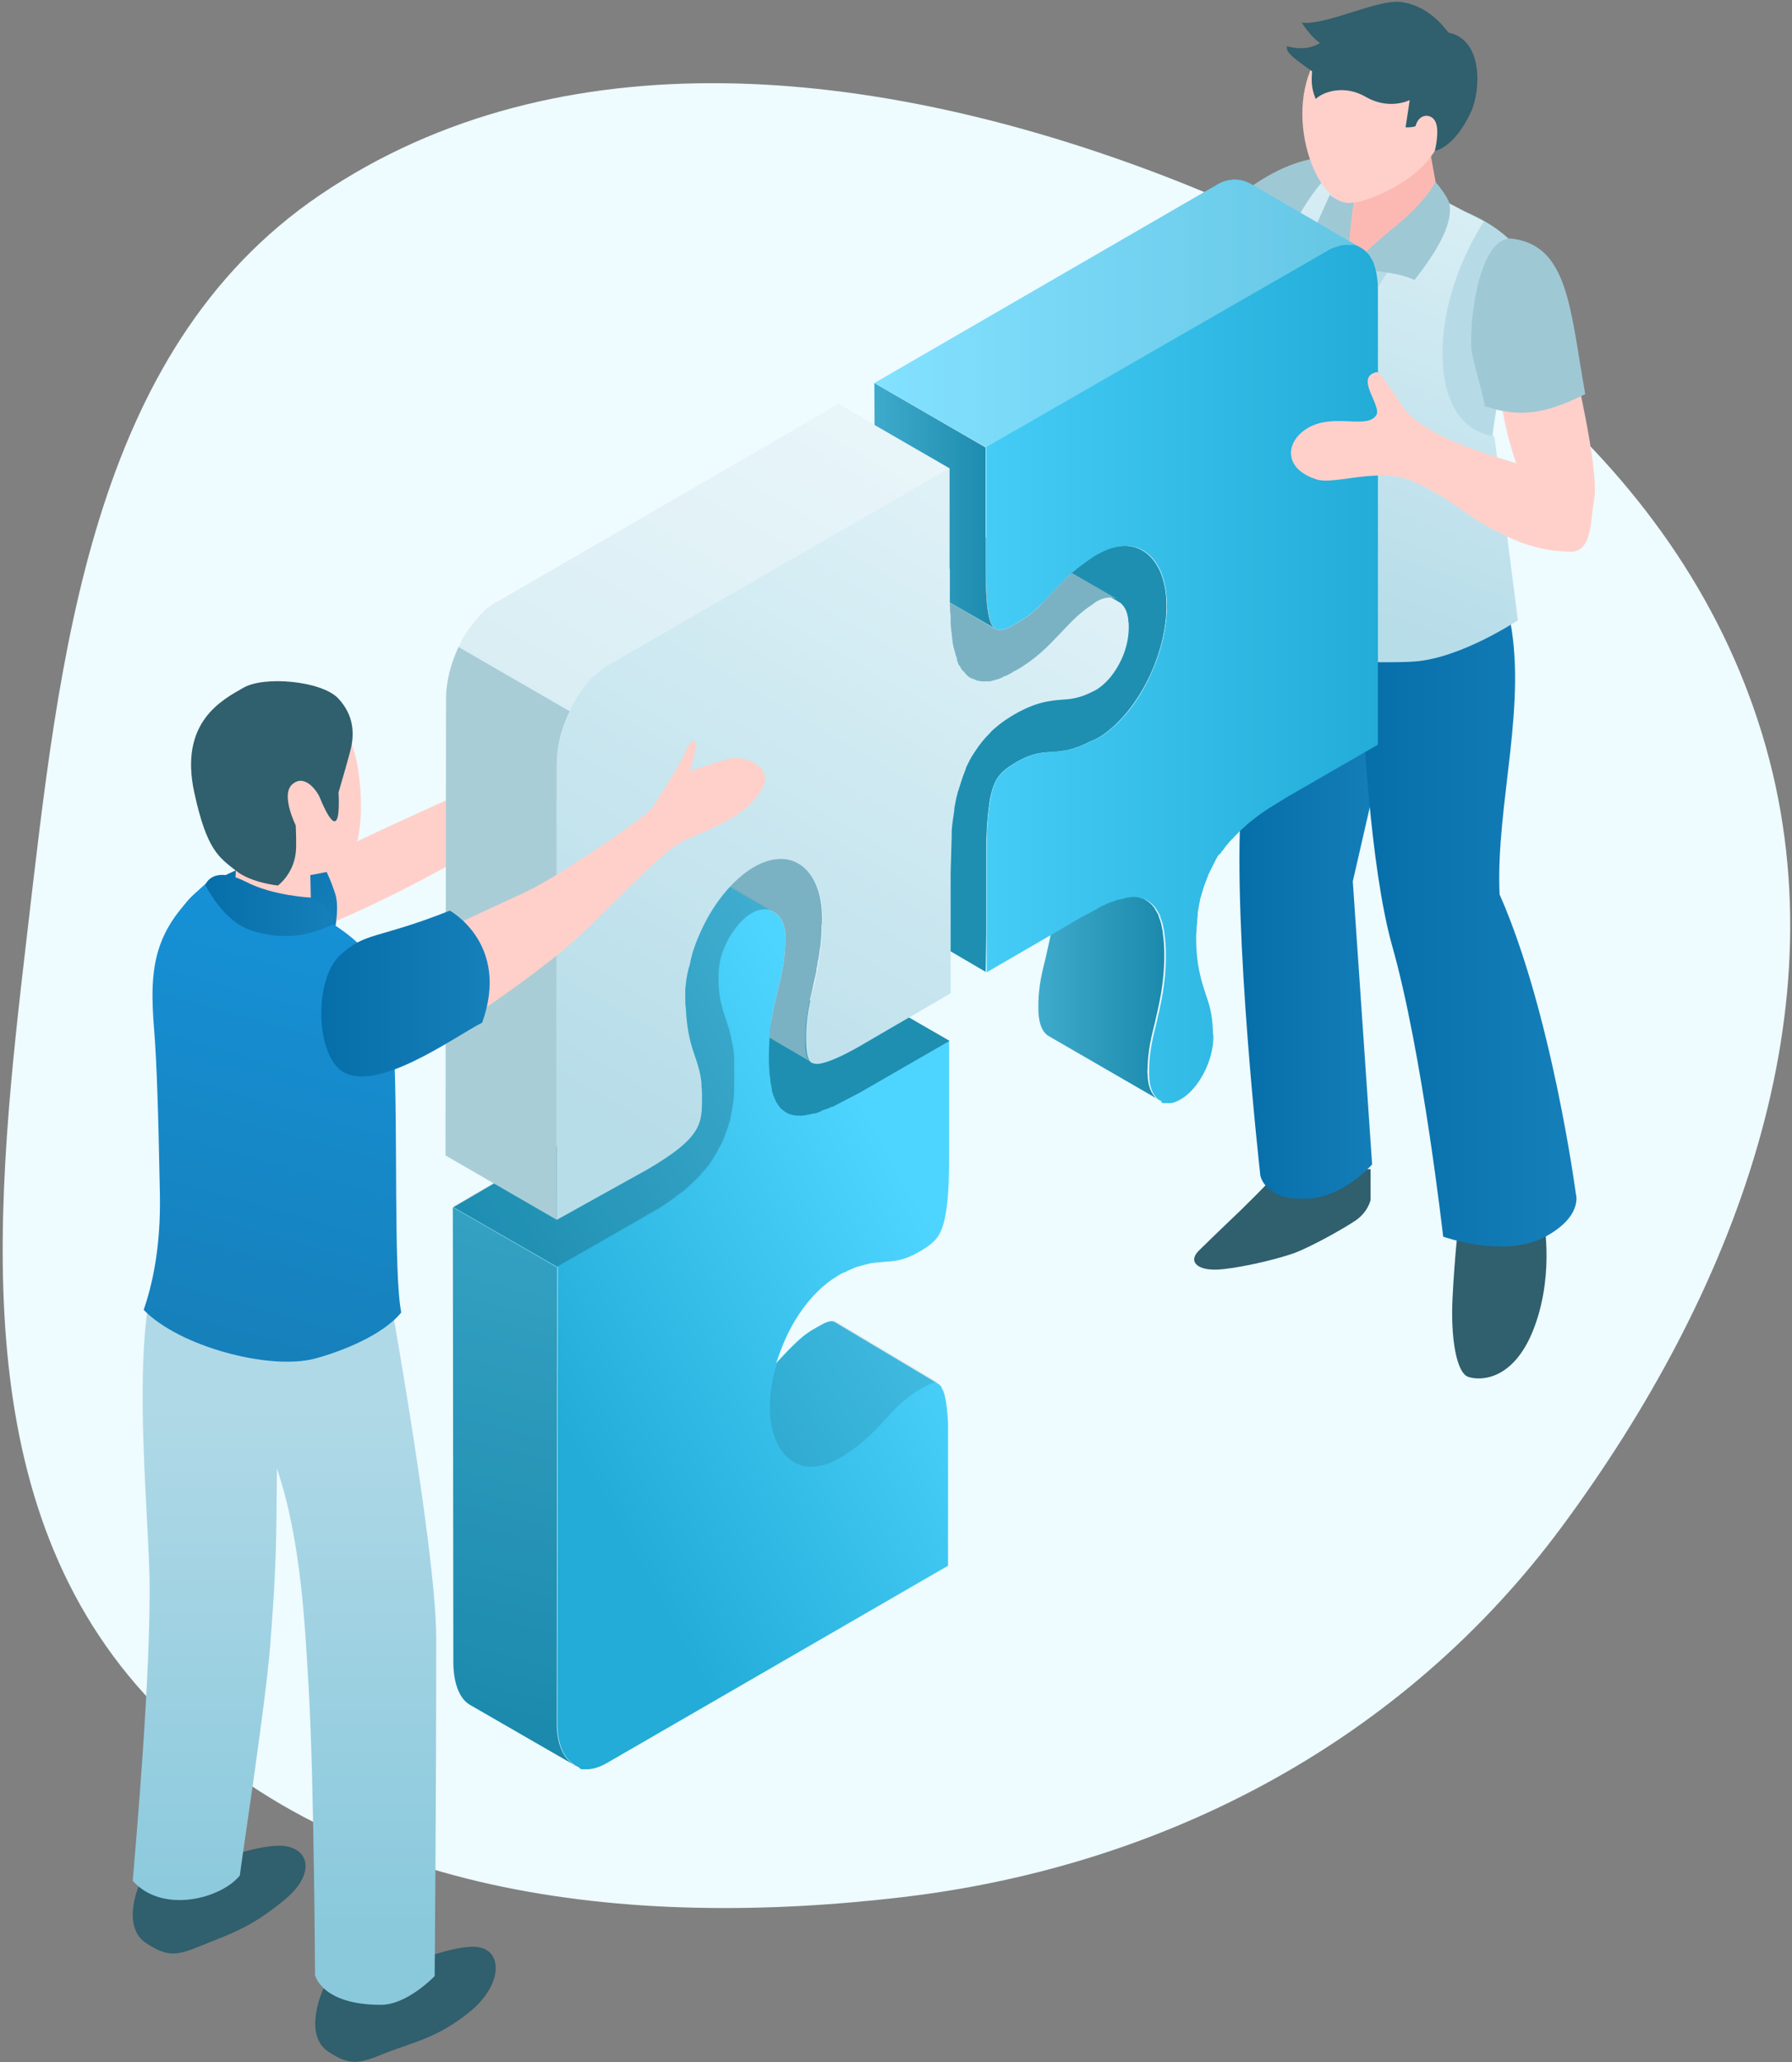<svg width="353" height="406" viewBox="0 0 353 406" fill="none" xmlns="http://www.w3.org/2000/svg">
<rect x="0" y="0" width="353" height="406" fill="#808080" stroke="none"/>
<path fill-rule="evenodd" clip-rule="evenodd" d="M226.713 33.661C280.502 53.773 330.453 89.656 347.151 144.637C363.526 198.557 341.249 255.142 307.741 300.468C276.693 342.468 229.816 367.323 177.984 373.471C124.098 379.863 65.041 373.715 28.513 333.588C-7.244 294.308 -0.823 236.623 5.348 183.828C11.717 129.336 17.625 69.187 63.016 38.396C110.567 6.138 172.925 13.549 226.713 33.661Z" fill="#EEFBFF"/>
<path d="M110.896 147.187C109.245 148.295 63.358 167.875 58.273 172.111C53.187 176.348 50.525 182.873 51.81 185.529C62.188 186.149 106.171 161.348 109.78 156.709C113.474 152.129 110.896 147.187 110.896 147.187Z" fill="#FFD0CA"/>
<path d="M233.865 48.444C233.865 48.444 238.187 51.225 243.332 55.346C248.476 59.364 251.152 62.764 251.152 62.764C251.152 62.764 259.178 56.994 270.702 44.735C277.185 37.833 268.644 30.518 260.515 31.033C247.036 31.96 233.865 48.444 233.865 48.444Z" fill="#9FC8D5"/>
<path d="M244.463 238.208C248.476 234.293 251.563 230.997 251.563 230.997L269.982 230.172V236.251C269.982 236.251 269.467 238.826 266.586 240.578C263.705 242.432 258.046 245.523 255.062 246.656C250.74 248.201 243.023 249.849 239.627 249.953C235.717 250.056 234.071 248.304 236.129 246.244C239.524 242.947 240.656 241.814 244.463 238.208Z" fill="#305F6D"/>
<path d="M287.269 241.196L303.938 239.341C303.938 239.341 306.305 249.953 302.394 260.873C298.484 271.793 291.693 271.896 289.224 271.072C286.857 270.248 285.725 263.242 286.137 255.413C286.548 247.377 287.269 241.196 287.269 241.196Z" fill="#305F6D"/>
<path d="M265.557 96.039C257.943 98.306 250.843 101.087 250.843 101.087C250.843 101.087 246.007 136.939 244.463 158.573C242.817 183.092 248.271 231.409 248.271 231.409C248.271 231.409 249.094 236.663 258.149 235.941C265.043 235.323 270.29 229.245 270.29 229.245L266.483 173.511L274.406 138.999C273.274 119.219 267.101 115.613 265.557 96.039Z" fill="url(#paint0_linear)"/>
<path d="M310.42 235.014C310.42 235.014 305.687 199.369 295.398 176.086C294.574 158.367 301.16 138.175 297.147 120.661C292.105 98.821 284.285 99.336 284.285 99.336C284.799 95.627 276.67 96.245 268.336 97.894C268.336 112.523 268.439 127.254 268.336 141.883L268.541 141.059C268.541 141.059 269.776 170.214 274.201 186.079C280.169 206.993 284.285 243.462 284.285 243.462C284.285 243.462 296.015 247.686 304.041 243.668C311.964 239.547 310.42 235.014 310.42 235.014Z" fill="url(#paint1_linear)"/>
<path d="M262.779 37.627C264.322 38.245 265.146 39.79 265.146 39.79L283.667 40.099C283.667 40.099 298.69 43.19 302.188 54.831C302.497 58.437 301.983 66.988 301.468 70.799C300.954 71.108 297.455 70.593 297.147 71.314C292.413 85.016 293.031 101.706 294.06 115.51C292.31 119.013 256.296 119.013 249.094 114.995C252.901 88.21 241.376 57.098 262.779 37.627Z" fill="#B7DBE6"/>
<path d="M265.66 58.746C268.13 56.788 269.056 52.977 269.056 52.977C269.056 52.977 268.233 52.771 266.895 52.255C264.837 51.534 263.705 51.225 263.705 51.225C263.705 51.225 262.265 55.552 262.779 57.304C261.236 60.291 257.531 69.357 257.531 69.357L261.236 78.114L267.924 70.387C267.924 70.387 267.718 69.872 267.101 67.915C266.689 66.575 265.969 61.218 265.66 58.746Z" fill="url(#paint2_linear)"/>
<path d="M248.991 64.721C251.357 43.602 262.059 34.124 262.059 34.124L267.101 37.111C267.101 37.111 261.133 50.298 260.515 56.273C259.589 66.266 262.264 75.435 262.264 75.435C262.264 75.435 269.364 56.892 276.979 49.062C284.079 41.85 285.416 39.996 285.416 39.996L292.31 43.602C292.31 43.602 282.947 57.2 284.284 72.448C285.416 85.634 294.368 85.84 294.368 85.84L298.999 122.104C298.999 122.104 287.783 129.624 278.522 130.242C276.053 130.448 267.512 130.448 264.734 130.036C264.734 126.534 262.676 119.116 262.676 119.116C262.676 119.116 260.207 124.988 260.207 128.903C249.917 127.049 246.418 119.116 246.418 119.116C246.418 119.116 248.991 101.602 248.991 92.125C248.991 77.496 248.579 68.636 248.991 64.721Z" fill="url(#paint3_linear)"/>
<path d="M267.204 37.214L281.198 27.015L284.182 43.499C284.182 43.499 281.3 46.898 277.082 49.165C273.583 51.019 269.364 51.843 265.454 52.977C263.808 50.092 265.454 46.898 265.454 46.898L267.204 37.214Z" fill="#FCB9B4"/>
<path d="M282.844 8.78C285.931 12.695 286.96 22.688 282.639 29.694C278.831 35.875 270.188 39.378 266.381 39.996C259.487 41.129 252.078 22.07 259.898 10.532C267.41 -0.594 278.831 3.732 282.844 8.78Z" fill="#FFD0CA"/>
<path d="M276.259 0.436C280.169 1.054 283.153 3.527 285.314 6.411C292.311 7.854 291.59 17.95 289.841 21.864C286.445 29.282 282.638 29.694 282.638 29.694C282.638 29.694 283.667 25.676 282.741 23.925C282.021 22.379 279.551 22.173 278.831 24.852C277.905 25.161 276.876 25.058 276.876 25.058L277.699 19.701C277.699 19.701 273.686 21.761 269.056 19.083C264.837 16.61 260.618 18.053 259.178 19.495C258.252 17.228 258.354 15.889 258.457 14.035C255.782 12.077 253.107 10.429 253.518 9.09C255.576 9.708 258.046 9.708 260.001 8.472C258.252 7.132 257.428 5.896 256.399 4.454C261.338 5.072 271.628 -0.388 276.259 0.436Z" fill="#305F6D"/>
<path d="M266.689 39.79C265.763 45.044 265.455 52.977 265.455 52.977L257.429 48.444L261.956 38.348C262.471 38.76 264.734 40.511 266.689 39.79Z" fill="#9FC8D5"/>
<path d="M282.741 35.772C282.741 35.772 285.211 38.657 285.519 40.099C286.343 44.529 282.227 50.504 278.625 55.14C274.921 53.183 265.455 52.977 265.455 52.977C265.455 52.977 270.805 47.826 273.892 45.353C281.198 39.584 282.741 35.772 282.741 35.772Z" fill="#9FC8D5"/>
<path d="M228.526 216.66L206.608 203.988C206.506 203.885 206.403 203.885 206.3 203.782C205.065 202.855 204.551 200.898 204.551 198.631C204.551 198.322 204.551 198.013 204.551 197.498V197.395V197.292C204.653 193.892 205.271 191.42 205.991 188.535C206.3 187.093 206.711 185.445 207.02 183.796L211.753 181.015L211.959 180.912L212.062 180.809L215.766 178.851L215.869 178.748C217.207 178.13 218.442 177.615 219.471 177.203L219.573 177.1C219.779 176.997 219.882 176.997 220.088 176.997C220.294 176.894 220.5 176.894 220.705 176.894H220.808C221.014 176.791 221.323 176.791 221.529 176.688C221.734 176.688 221.94 176.585 222.146 176.585C222.352 176.585 222.66 176.585 222.866 176.482C223.072 176.482 223.278 176.482 223.381 176.482C223.586 176.482 223.792 176.482 224.101 176.585H224.204C224.307 176.585 224.41 176.585 224.513 176.688C224.821 176.791 225.027 176.894 225.336 176.997C225.439 176.997 225.541 177.1 225.541 177.1C226.262 177.512 226.879 178.027 227.394 178.748C227.394 178.748 227.497 178.851 227.497 178.954C227.702 179.263 227.908 179.676 228.114 179.985C228.114 180.088 228.217 180.088 228.217 180.191V180.294C228.32 180.706 228.526 181.118 228.628 181.53L228.731 181.839C228.834 182.354 228.937 182.869 229.04 183.384V183.59C229.246 184.93 229.349 186.372 229.349 188.02C229.349 193.583 228.32 197.704 227.497 201.31C226.776 204.194 226.159 206.667 226.056 210.067V210.17V210.273C226.056 210.788 225.953 211.097 226.056 211.406C226.056 213.672 226.776 215.424 227.908 216.351C228.32 216.454 228.423 216.557 228.526 216.66Z" fill="url(#paint4_linear)"/>
<path d="M194.158 191.317L172.344 178.543V170.507V162.471V154.951C172.344 150.521 172.55 147.121 172.961 144.546C173.682 140.322 174.916 139.086 178.209 137.128C181.09 135.48 182.84 135.274 184.897 135.171C185.721 135.068 186.441 135.068 187.161 134.965C187.367 134.965 187.573 134.862 187.779 134.862C188.087 134.759 188.499 134.759 188.808 134.656C189.219 134.553 189.631 134.45 190.145 134.244C190.351 134.141 190.557 134.141 190.763 134.038C191.483 133.728 192.203 133.419 192.923 133.11C192.923 133.11 193.026 133.11 193.026 133.007C193.541 132.801 193.952 132.595 194.364 132.389C198.377 130.02 202.184 125.487 204.757 119.821C204.962 119.409 205.065 119.1 205.271 118.687C205.065 118.894 204.859 119.1 204.757 119.203C205.477 118.481 206.094 117.76 206.815 117.039C208.872 114.773 211.239 112.197 214.84 109.931C215.252 109.622 215.664 109.313 216.178 109.107C223.587 104.78 229.761 109.416 229.761 119.306C229.761 123.529 228.629 128.268 226.674 132.595C224.101 138.261 220.294 142.897 216.281 145.267C215.869 145.473 215.458 145.679 214.943 145.885H214.84C214.12 146.297 213.4 146.606 212.68 146.915L212.062 147.121C211.548 147.327 211.136 147.43 210.725 147.533C210.416 147.636 210.004 147.739 209.696 147.739C209.49 147.739 209.284 147.842 209.078 147.842C208.358 147.945 207.638 148.048 206.815 148.048C204.859 148.151 203.11 148.357 200.229 150.006C196.936 151.963 195.805 153.199 194.981 157.423C194.57 159.896 194.261 163.295 194.261 167.828V175.349V183.384L194.158 191.317Z" fill="url(#paint5_linear)"/>
<path d="M196.113 123.838L174.196 111.167C172.961 110.343 172.344 107.149 172.344 98.907L172.241 75.419L194.158 88.09V111.682C194.158 119.924 194.775 123.117 196.113 123.838Z" fill="url(#paint6_linear)"/>
<path opacity="0.2" d="M228.526 216.66L206.608 203.988C206.506 203.885 206.403 203.885 206.3 203.782C205.065 202.855 204.551 200.898 204.551 198.631C204.551 198.322 204.551 198.013 204.551 197.498V197.395V197.292C204.653 193.892 205.271 191.42 205.991 188.535C206.3 187.093 206.711 185.445 207.02 183.796L211.753 181.015L211.959 180.912L212.062 180.809L215.766 178.851L215.869 178.748C217.207 178.13 218.442 177.615 219.471 177.203L219.573 177.1C219.779 176.997 219.882 176.997 220.088 176.997C220.294 176.894 220.5 176.894 220.705 176.894H220.808C221.014 176.791 221.323 176.791 221.529 176.688C221.734 176.688 221.94 176.585 222.146 176.585C222.352 176.585 222.66 176.585 222.866 176.482C223.072 176.482 223.278 176.482 223.381 176.482C223.586 176.482 223.792 176.482 224.101 176.585H224.204C224.307 176.585 224.41 176.585 224.513 176.688C224.821 176.791 225.027 176.894 225.336 176.997C225.439 176.997 225.541 177.1 225.541 177.1C226.262 177.512 226.879 178.027 227.394 178.748C227.394 178.748 227.497 178.851 227.497 178.954C227.702 179.263 227.908 179.676 228.114 179.985C228.114 180.088 228.217 180.088 228.217 180.191V180.294C228.32 180.706 228.526 181.118 228.628 181.53L228.731 181.839C228.834 182.354 228.937 182.869 229.04 183.384V183.59C229.246 184.93 229.349 186.372 229.349 188.02C229.349 193.583 228.32 197.704 227.497 201.31C226.776 204.194 226.159 206.667 226.056 210.067V210.17V210.273C226.056 210.788 225.953 211.097 226.056 211.406C226.056 213.672 226.776 215.424 227.908 216.351C228.32 216.454 228.423 216.557 228.526 216.66Z" fill="black"/>
<path d="M194.158 191.317L172.344 178.543V170.507V162.471V154.951C172.344 150.521 172.55 147.121 172.961 144.546C173.682 140.322 174.916 139.086 178.209 137.128C181.09 135.48 182.84 135.274 184.897 135.171C185.721 135.068 186.441 135.068 187.161 134.965C187.367 134.965 187.573 134.862 187.779 134.862C188.087 134.759 188.499 134.759 188.808 134.656C189.219 134.553 189.631 134.45 190.145 134.244C190.351 134.141 190.557 134.141 190.763 134.038C191.483 133.728 192.203 133.419 192.923 133.11C192.923 133.11 193.026 133.11 193.026 133.007C193.541 132.801 193.952 132.595 194.364 132.389C198.377 130.02 202.184 125.487 204.757 119.821C204.962 119.409 205.065 119.1 205.271 118.687C205.065 118.894 204.859 119.1 204.757 119.203C205.477 118.481 206.094 117.76 206.815 117.039C208.872 114.773 211.239 112.197 214.84 109.931C215.252 109.622 215.664 109.313 216.178 109.107C223.587 104.78 229.761 109.416 229.761 119.306C229.761 123.529 228.629 128.268 226.674 132.595C224.101 138.261 220.294 142.897 216.281 145.267C215.869 145.473 215.458 145.679 214.943 145.885H214.84C214.12 146.297 213.4 146.606 212.68 146.915L212.062 147.121C211.548 147.327 211.136 147.43 210.725 147.533C210.416 147.636 210.004 147.739 209.696 147.739C209.49 147.739 209.284 147.842 209.078 147.842C208.358 147.945 207.638 148.048 206.815 148.048C204.859 148.151 203.11 148.357 200.229 150.006C196.936 151.963 195.805 153.199 194.981 157.423C194.57 159.896 194.261 163.295 194.261 167.828V175.349V183.384L194.158 191.317Z" fill="#1E8FB1"/>
<path opacity="0.2" d="M196.113 123.838L174.196 111.167C172.961 110.343 172.344 107.149 172.344 98.907L172.241 75.419L194.158 88.09V111.682C194.158 119.924 194.775 123.117 196.113 123.838Z" fill="black"/>
<path d="M228.731 216.763L228.526 216.66C228.423 216.557 228.32 216.557 228.217 216.454C226.982 215.527 226.365 213.776 226.365 211.509C226.365 211.2 226.365 210.891 226.365 210.376V210.273V210.17C226.468 206.77 227.085 204.298 227.805 201.413C228.629 197.807 229.658 193.79 229.658 188.123C229.658 186.475 229.555 185.033 229.349 183.694V183.488C229.246 182.972 229.143 182.457 229.04 181.942L228.937 181.633C228.834 181.221 228.629 180.809 228.526 180.397V180.294C228.526 180.191 228.423 180.191 228.423 180.088C228.217 179.676 228.011 179.367 227.805 179.058C227.805 178.955 227.703 178.955 227.703 178.852C227.188 178.13 226.571 177.615 225.85 177.203C225.747 177.203 225.747 177.1 225.645 177.1C225.336 176.997 225.027 176.894 224.821 176.791C224.718 176.791 224.616 176.791 224.513 176.688H224.41C224.101 176.688 223.895 176.585 223.69 176.585C223.484 176.585 223.381 176.585 223.175 176.585C222.969 176.585 222.661 176.585 222.455 176.688C222.249 176.688 222.043 176.688 221.837 176.791C221.632 176.791 221.323 176.894 221.117 176.997H221.014C220.808 176.997 220.603 177.1 220.397 177.1C220.191 177.1 220.088 177.203 219.882 177.203L219.779 177.306C218.648 177.615 217.516 178.13 216.178 178.852L216.075 178.955L212.371 180.912L212.268 181.015L212.062 181.118L207.329 183.9L194.364 191.42V183.385V175.349V167.828C194.364 163.399 194.57 159.999 195.084 157.423C195.804 153.199 197.039 151.963 200.332 150.006C203.213 148.357 204.962 148.151 206.917 148.048C207.741 147.945 208.461 147.945 209.181 147.842C209.387 147.842 209.593 147.739 209.798 147.739C210.107 147.636 210.519 147.636 210.827 147.533C211.239 147.43 211.651 147.327 212.165 147.121L212.782 146.915C213.503 146.606 214.223 146.297 214.943 145.885H215.046C215.561 145.679 215.972 145.473 216.384 145.267C220.397 142.897 224.204 138.364 226.776 132.595C228.731 128.268 229.863 123.53 229.863 119.306C229.863 109.313 223.792 104.78 216.281 109.107C215.766 109.313 215.355 109.622 214.943 109.931C211.342 112.3 208.975 114.773 206.917 117.039C206.197 117.76 205.58 118.585 204.859 119.203C203.83 120.233 202.699 121.263 201.258 122.087C201.052 122.19 200.949 122.293 200.744 122.396C200.538 122.499 200.435 122.602 200.229 122.705C199.612 123.014 199.097 123.426 198.48 123.633C198.274 123.736 198.171 123.736 197.965 123.839C197.76 123.942 197.657 123.942 197.451 123.942C197.348 123.942 197.142 124.045 197.039 124.045C196.731 124.045 196.525 123.942 196.216 123.839C194.878 123.117 194.261 120.027 194.261 111.682V88.09L172.241 75.419L239.536 36.477C239.741 36.374 240.05 36.168 240.256 36.065C240.462 35.962 240.668 35.859 240.976 35.756C241.182 35.653 241.388 35.653 241.696 35.55C241.902 35.447 242.108 35.447 242.314 35.447C242.623 35.344 242.931 35.344 243.137 35.344C244.269 35.344 245.401 35.653 246.327 36.168L267.832 48.633C268.45 48.943 269.067 49.458 269.582 50.076C269.787 50.282 269.89 50.488 269.993 50.694C270.096 50.797 270.199 51.003 270.302 51.209C270.508 51.518 270.611 51.827 270.713 52.239C270.816 52.445 270.816 52.651 270.919 52.857C271.228 53.99 271.434 55.433 271.434 56.875V146.606L253.735 156.805C253.633 156.908 253.53 156.908 253.427 157.011L253.221 157.114L249.722 159.278C248.179 160.308 246.944 161.235 245.709 162.265L245.607 162.368C245.504 162.471 245.504 162.471 245.401 162.574C245.092 162.883 244.783 163.089 244.475 163.399L244.372 163.502C244.269 163.605 244.063 163.708 243.96 163.914C243.652 164.223 243.446 164.429 243.137 164.738C242.931 164.944 242.828 165.15 242.623 165.253C242.417 165.562 242.108 165.768 241.902 166.077C241.696 166.283 241.594 166.489 241.388 166.695C241.182 167.004 240.976 167.313 240.668 167.622C240.565 167.828 240.462 168.034 240.256 168.137L240.153 168.241L240.05 168.344C239.844 168.55 239.741 168.859 239.536 169.168C239.433 169.374 239.33 169.58 239.227 169.786L239.124 169.992C238.815 170.61 238.507 171.228 238.198 171.846L238.095 172.052C237.992 172.361 237.889 172.567 237.786 172.876C237.684 173.186 237.581 173.392 237.478 173.701L237.375 173.907C237.272 174.216 237.169 174.525 237.066 174.834C236.963 175.143 236.86 175.555 236.757 175.864C236.655 176.173 236.552 176.585 236.449 176.894C236.346 177.203 236.346 177.615 236.243 177.924C236.14 178.337 236.14 178.646 236.037 179.058V179.161C235.934 179.47 235.934 179.779 235.934 180.088C235.934 180.5 235.831 180.912 235.831 181.324V181.53C235.831 181.736 235.831 182.045 235.728 182.251C235.728 182.766 235.728 183.282 235.626 184.003V184.106C235.626 184.209 235.626 184.312 235.626 184.518C235.626 190.081 236.655 193.069 237.478 195.644C238.198 197.704 238.815 199.559 238.918 202.959V203.062V203.165C238.918 203.474 239.021 203.783 239.021 204.092C239.021 208.831 236.14 214.394 232.539 216.454C231.818 216.866 231.098 217.175 230.378 217.175C230.172 217.175 230.069 217.175 229.966 217.175H229.863C229.76 217.175 229.658 217.175 229.555 217.175C229.452 217.175 229.349 217.175 229.349 217.175C229.246 217.175 229.246 217.175 229.143 217.175C229.04 217.175 228.937 217.175 228.937 217.072C228.834 217.072 228.834 217.072 228.731 216.969C228.834 216.763 228.834 216.763 228.731 216.763Z" fill="url(#paint7_linear)"/>
<path opacity="0.3" d="M194.158 88.09L172.241 75.419L239.536 36.477C239.741 36.374 240.05 36.168 240.256 36.065C240.462 35.962 240.667 35.859 240.976 35.756C241.182 35.653 241.388 35.653 241.696 35.55C241.902 35.447 242.108 35.447 242.314 35.447C242.623 35.344 242.931 35.344 243.137 35.344C244.269 35.344 245.401 35.653 246.327 36.168L267.729 48.53C267.524 48.427 267.318 48.324 267.112 48.324H267.009C266.803 48.221 266.598 48.221 266.392 48.221C266.289 48.221 266.289 48.221 266.186 48.221C266.083 48.221 265.98 48.221 265.774 48.221C265.671 48.221 265.569 48.221 265.363 48.221H265.26C265.054 48.221 264.848 48.221 264.745 48.221C264.642 48.221 264.437 48.221 264.334 48.324C264.025 48.324 263.819 48.427 263.511 48.53C263.408 48.53 263.202 48.633 263.099 48.633C262.893 48.736 262.585 48.84 262.276 48.943C261.967 49.045 261.658 49.252 261.35 49.458L194.158 88.09Z" fill="white"/>
<path d="M112.972 347.393L92.599 335.649C90.438 334.413 89.306 331.219 89.306 327.201L89.203 237.676L109.783 249.524L109.68 339.358C109.68 343.273 110.914 346.054 112.972 347.393Z" fill="url(#paint8_linear)"/>
<path opacity="0.2" d="M112.972 347.393L92.599 335.649C90.438 334.413 89.306 331.219 89.306 327.201L89.203 237.676L109.783 249.524L109.68 339.358C109.68 343.273 110.914 346.054 112.972 347.393Z" fill="black"/>
<path d="M113.178 347.497L113.075 347.394C111.017 346.054 109.782 343.273 109.782 339.358L109.885 249.524L89.306 237.677L107.107 227.271L107.313 227.168L109.782 225.726L112.663 223.769C112.663 223.769 112.766 223.769 112.766 223.666L112.869 223.563C113.075 223.46 113.178 223.357 113.281 223.254L113.487 223.151C113.692 223.048 113.795 222.945 114.001 222.739C114.207 222.635 114.31 222.532 114.516 222.326C114.618 222.223 114.824 222.12 114.927 222.017L115.133 221.914L115.236 221.811C115.545 221.605 115.75 221.399 115.956 221.193C116.059 221.09 116.265 220.987 116.368 220.781L116.471 220.678C116.985 220.266 117.397 219.751 117.911 219.236L118.117 219.03C118.323 218.824 118.426 218.618 118.631 218.412C118.734 218.309 118.837 218.206 118.837 218.103C118.94 218 119.043 217.897 119.043 217.794L119.146 217.691L119.249 217.587L119.352 217.484C119.558 217.278 119.763 217.072 119.866 216.763C119.969 216.557 120.175 216.351 120.278 216.145L120.381 216.042V215.939C120.587 215.63 120.792 215.424 120.895 215.115C121.101 214.909 121.204 214.6 121.307 214.394L121.41 214.291C121.513 214.085 121.615 213.879 121.718 213.673C121.821 213.57 121.821 213.467 121.924 213.364C122.027 213.055 122.233 212.849 122.336 212.539C122.439 212.333 122.542 212.23 122.542 212.024C122.644 211.818 122.747 211.715 122.747 211.509C122.85 211.406 122.85 211.2 122.953 211.097C123.056 210.994 123.056 210.788 123.159 210.685C123.262 210.273 123.365 209.964 123.571 209.552C123.673 209.243 123.776 208.934 123.879 208.625V208.522C123.982 208.213 124.085 207.801 124.085 207.491V207.388C124.188 207.079 124.188 206.873 124.291 206.564C124.394 206.152 124.497 205.74 124.497 205.328V205.122C124.497 205.019 124.497 204.916 124.497 204.813V204.71C124.497 204.607 124.497 204.504 124.497 204.401C124.599 203.886 124.599 203.371 124.599 202.959V202.752C124.599 202.546 124.599 202.34 124.599 202.134C124.599 201.413 124.702 200.589 124.702 199.868V199.765C124.702 199.559 124.702 199.353 124.702 199.147V198.941V198.632C124.702 198.426 124.702 198.117 124.702 197.911C124.702 197.807 124.702 197.807 124.702 197.704C124.702 197.601 124.702 197.601 124.702 197.498V197.292V197.189C124.702 196.777 124.702 196.468 124.599 196.056V195.953C124.599 195.644 124.497 195.335 124.497 195.026C124.291 193.378 123.982 192.038 123.673 190.905C123.468 190.081 123.159 189.36 122.953 188.639C122.439 187.093 121.924 185.651 121.718 183.694C121.718 183.385 121.615 182.973 121.615 182.663C121.615 182.251 121.513 181.839 121.513 181.427V181.324V181.221C121.513 181.118 121.513 181.015 121.513 180.912C121.513 180.706 121.513 180.5 121.513 180.294C121.513 175.555 124.394 169.992 127.995 167.931C128.407 167.725 128.715 167.519 129.127 167.416C129.436 167.313 129.641 167.313 129.95 167.313C130.259 167.313 130.465 167.313 130.67 167.313C130.773 167.313 130.876 167.313 131.082 167.416C131.391 167.519 131.802 167.622 132.111 167.828L152.587 179.676C152.69 179.779 152.793 179.779 152.896 179.882C154.131 180.809 154.748 182.56 154.748 184.827C154.748 185.136 154.748 185.445 154.645 185.96V186.063V186.166C154.542 189.566 153.925 192.038 153.205 194.923C152.999 195.644 152.896 196.365 152.69 197.189C152.587 197.498 152.587 197.704 152.485 198.014C152.279 198.838 152.176 199.662 151.97 200.486C151.97 200.795 151.867 201.104 151.867 201.31L166.376 193.172L186.955 205.019V217.278V223.151V228.714C186.955 235.307 186.441 239.737 185.412 242.209C184.691 243.961 183.559 244.991 181.09 246.433C178.209 248.082 176.46 248.288 174.504 248.391C173.784 248.494 173.064 248.494 172.344 248.597C172.035 248.597 171.829 248.7 171.52 248.7C171.212 248.803 171.006 248.803 170.697 248.906C170.183 249.009 169.668 249.215 169.154 249.318L168.742 249.421C168.022 249.73 167.199 250.039 166.479 250.451C166.376 250.451 166.273 250.554 166.17 250.554H166.067L165.964 250.657C165.655 250.76 165.347 250.966 165.038 251.172C162.363 252.718 159.687 255.293 157.424 258.693C156.395 260.238 155.469 261.886 154.748 263.535C154.028 265.08 153.411 266.831 152.896 268.377C153.308 267.965 153.616 267.553 154.028 267.14C155.263 265.801 156.292 264.771 157.424 263.741C158.453 262.814 159.482 262.092 160.613 261.474C162.26 260.547 163.597 259.723 164.523 260.341L184.897 272.498C185 272.498 185.103 272.601 185.103 272.704C185.206 272.704 185.206 272.807 185.309 272.91C185.309 272.91 185.412 272.91 185.412 273.013C185.514 273.116 185.514 273.116 185.514 273.219C185.514 273.219 185.514 273.219 185.514 273.322C185.617 273.425 185.617 273.528 185.72 273.631C186.235 274.764 186.543 276.721 186.749 280.018C186.749 280.43 186.749 280.739 186.749 281.151C186.749 282.181 186.749 283.315 186.749 284.654V308.246L119.558 347.085C118.323 347.806 117.088 348.218 115.956 348.321C115.545 348.321 115.133 348.321 114.721 348.321C114.618 348.321 114.413 348.321 114.31 348.218C114.104 347.909 113.59 347.703 113.178 347.497Z" fill="url(#paint9_linear)"/>
<path opacity="0.1" d="M164.73 260.238L185.103 272.394C184.177 271.776 182.84 272.6 181.193 273.528C180.061 274.146 179.032 274.97 178.003 275.794C176.769 276.824 175.843 277.854 174.608 279.194C172.55 281.46 170.183 284.036 166.582 286.302C166.17 286.611 165.656 286.92 165.244 287.126C157.733 291.453 151.662 286.817 151.662 276.927C151.662 274.146 152.176 271.158 153.102 268.171C153.514 267.758 153.823 267.346 154.234 267.037C155.469 265.698 156.498 264.668 157.63 263.638C158.659 262.71 159.688 261.989 160.82 261.371C162.363 260.444 163.701 259.62 164.73 260.238Z" fill="black"/>
<path d="M151.97 201.207L166.479 193.069L187.058 204.916L169.36 215.115L164.009 217.897H163.906H163.803C163.701 218 163.598 218 163.392 218.103L163.186 218.206C162.877 218.309 162.569 218.412 162.26 218.515C162.054 218.618 161.951 218.618 161.746 218.721L161.643 218.824C161.334 218.927 161.128 219.03 160.819 219.133C160.614 219.236 160.408 219.236 160.202 219.236C159.893 219.339 159.585 219.339 159.379 219.442H159.276C159.173 219.442 158.967 219.442 158.864 219.545C158.556 219.545 158.144 219.648 157.835 219.648C157.733 219.648 157.63 219.648 157.63 219.648C157.218 219.648 156.806 219.648 156.395 219.545C156.292 219.545 156.292 219.545 156.189 219.545C155.88 219.442 155.572 219.339 155.263 219.236C155.16 219.236 155.057 219.133 155.057 219.133C154.851 219.03 154.543 218.824 154.337 218.618C154.234 218.618 154.234 218.515 154.131 218.515C153.822 218.309 153.617 218 153.411 217.691L153.308 217.588C152.793 216.866 152.382 215.939 152.073 214.806C152.073 214.703 152.073 214.703 152.073 214.6C151.97 214.085 151.867 213.57 151.765 212.952V212.643C151.662 212.024 151.559 211.406 151.559 210.685C151.456 209.758 151.456 209.037 151.456 208.213C151.456 205.534 151.662 203.268 151.97 201.207Z" fill="#1E8FB1"/>
<path opacity="0.1" d="M109.783 249.421L89.204 237.573L107.005 227.168L107.108 227.065H107.21L109.68 225.623L112.561 223.666L112.664 223.563L112.767 223.46C112.973 223.356 113.076 223.253 113.178 223.15L113.281 223.047C113.487 222.944 113.59 222.841 113.796 222.635C114.002 222.532 114.105 222.429 114.31 222.223C114.413 222.12 114.619 222.017 114.722 221.914L114.928 221.811L115.031 221.708C115.339 221.502 115.545 221.296 115.751 221.09C115.854 220.987 116.06 220.884 116.162 220.678L116.265 220.575C116.78 220.163 117.191 219.648 117.706 219.133L117.912 218.927C118.118 218.721 118.22 218.515 118.426 218.308C118.529 218.205 118.632 218.102 118.632 217.999C118.735 217.896 118.735 217.793 118.838 217.69L118.941 217.587L119.044 217.484L119.146 217.381C119.352 217.175 119.558 216.969 119.661 216.66C119.764 216.454 119.97 216.248 120.073 216.042L120.175 215.939V215.836C120.381 215.527 120.587 215.321 120.69 215.012C120.896 214.806 120.999 214.497 121.102 214.291V214.188C121.204 213.982 121.307 213.776 121.41 213.57C121.513 213.467 121.513 213.363 121.616 213.26C121.719 212.951 121.925 212.642 122.028 212.436C122.13 212.23 122.233 212.127 122.233 211.921C122.336 211.715 122.336 211.612 122.439 211.406C122.542 211.2 122.542 211.097 122.645 210.891C122.748 210.788 122.748 210.582 122.851 210.479C122.954 210.067 123.057 209.758 123.262 209.346C123.365 209.037 123.468 208.728 123.571 208.419V208.315C123.674 208.006 123.777 207.594 123.777 207.285V207.182C123.88 206.873 123.88 206.667 123.983 206.358C124.086 205.946 124.188 205.534 124.188 205.122V204.916C124.188 204.813 124.188 204.71 124.291 204.607V204.504C124.291 204.401 124.291 204.298 124.291 204.195C124.394 203.68 124.394 203.164 124.394 202.752V202.546C124.394 202.34 124.394 202.134 124.394 201.928C124.394 201.207 124.497 200.383 124.497 199.662V199.559C124.497 199.353 124.497 199.147 124.497 198.941V198.735V198.425C124.497 198.219 124.497 197.91 124.497 197.704C124.497 197.601 124.497 197.601 124.497 197.498C124.497 197.395 124.497 197.395 124.497 197.292V197.086V196.983C124.497 196.571 124.497 196.262 124.394 195.85V195.747C124.394 195.438 124.291 195.129 124.291 194.82C124.086 193.171 123.777 191.832 123.468 190.699C123.262 189.875 122.954 189.154 122.748 188.432C122.233 186.887 121.719 185.445 121.513 183.487C121.513 183.178 121.41 182.766 121.41 182.457C121.41 182.045 121.41 181.633 121.307 181.221V181.118V181.015C121.307 180.912 121.307 180.809 121.307 180.706C121.307 180.5 121.307 180.294 121.307 180.088C121.307 175.349 124.188 169.786 127.79 167.725C128.201 167.519 128.51 167.313 128.922 167.21C129.23 167.107 129.436 167.107 129.745 167.107C130.054 167.107 130.259 167.107 130.465 167.107C130.568 167.107 130.671 167.107 130.877 167.21C131.185 167.313 131.597 167.416 131.906 167.622L152.382 179.47C151.971 179.264 151.456 179.058 150.942 179.058C150.633 179.058 150.221 179.058 149.81 179.161C149.295 179.264 148.678 179.47 148.06 179.882C147.443 180.191 146.826 180.706 146.311 181.221C144.974 182.56 143.739 184.312 142.916 186.166C142.71 186.578 142.607 186.99 142.401 187.402C142.195 188.02 141.99 188.639 141.887 189.257C141.681 190.287 141.578 191.317 141.578 192.244C141.578 192.553 141.578 192.862 141.578 193.171V193.274V193.377C141.681 195.541 141.887 196.983 142.298 198.322C142.401 198.632 142.401 198.838 142.504 199.147C142.71 199.662 142.813 200.177 143.019 200.692C143.224 201.413 143.533 202.134 143.739 202.958C143.842 203.267 143.842 203.577 143.945 203.783C144.048 204.092 144.048 204.401 144.15 204.71C144.356 205.637 144.562 206.77 144.665 208.006V208.109C144.665 208.315 144.665 208.418 144.665 208.625C144.665 208.831 144.665 209.037 144.665 209.14V209.243V209.346C144.665 209.449 144.665 209.552 144.665 209.758C144.665 209.861 144.665 209.964 144.665 210.17C144.665 210.273 144.665 210.376 144.665 210.582V210.891V211.2C144.665 211.406 144.665 211.612 144.665 211.818V211.921C144.665 212.333 144.665 212.642 144.665 213.054C144.665 213.467 144.665 213.776 144.665 214.188C144.665 214.394 144.665 214.6 144.665 214.703V214.909C144.665 215.424 144.562 215.836 144.562 216.351C144.562 216.557 144.459 216.763 144.459 217.072V217.278C144.356 217.69 144.356 218.102 144.253 218.515C144.15 218.824 144.15 219.03 144.048 219.339V219.442C144.048 219.648 143.945 219.854 143.945 220.06C143.945 220.266 143.842 220.472 143.842 220.678C143.842 220.781 143.842 220.884 143.739 220.884C143.636 221.09 143.636 221.399 143.533 221.605C143.43 222.017 143.327 222.326 143.121 222.738C143.019 223.047 142.916 223.356 142.813 223.666C142.71 223.975 142.504 224.387 142.401 224.696C142.298 225.005 142.092 225.314 141.99 225.52C141.887 225.726 141.784 225.829 141.681 226.035C141.578 226.241 141.475 226.344 141.475 226.55L141.372 226.653C141.269 226.756 141.269 226.859 141.166 227.065L141.064 227.168C141.064 227.271 140.961 227.374 140.961 227.374C140.755 227.683 140.652 227.889 140.446 228.198V228.301L140.343 228.405C140.24 228.508 140.24 228.611 140.137 228.714C140.035 228.817 140.035 228.92 139.932 229.023C139.829 229.126 139.829 229.229 139.726 229.332C139.623 229.435 139.52 229.641 139.417 229.744L139.314 229.847L139.211 229.95C139.108 230.053 139.006 230.156 139.006 230.259C139.006 230.259 139.006 230.362 138.903 230.362C138.8 230.465 138.8 230.465 138.697 230.568C138.594 230.671 138.491 230.774 138.388 230.877C138.285 230.98 138.182 231.083 138.182 231.186L137.977 231.392C137.565 231.907 137.051 232.319 136.536 232.834L136.433 232.937C136.33 233.04 136.124 233.143 136.022 233.35C135.816 233.556 135.507 233.762 135.301 233.968L135.198 234.071L135.095 234.174L134.993 234.277C134.89 234.38 134.684 234.483 134.581 234.586C134.272 234.792 133.964 235.101 133.552 235.307L133.449 235.41C133.346 235.513 133.14 235.616 133.038 235.719C132.935 235.822 132.832 235.822 132.832 235.925L129.951 237.882L127.378 239.325L127.275 239.428L127.07 239.531L109.783 249.421Z" fill="black"/>
<path d="M109.68 240.148L87.763 227.477L87.865 137.643C87.865 134.243 88.792 130.637 90.335 127.34L112.252 140.012C110.606 143.309 109.68 147.017 109.68 150.417V240.148Z" fill="#B8DEE9"/>
<path fill-rule="evenodd" clip-rule="evenodd" d="M151.581 204.289L159.688 209.036C158.865 208.521 158.556 207.079 158.659 204.194C158.659 200.623 159.258 198.08 159.911 195.315C159.973 195.049 160.036 194.781 160.099 194.511C160.216 193.869 160.365 193.228 160.51 192.605C160.622 192.127 160.73 191.661 160.82 191.214C160.82 190.802 160.923 190.39 161.025 189.978C161.025 189.566 161.128 189.153 161.231 188.741L161.54 186.578V186.475C161.643 186.269 161.643 186.166 161.643 185.96C161.652 185.865 161.66 185.77 161.669 185.677C161.762 184.654 161.849 183.71 161.849 182.766V182.457V182.354V182.251C161.952 181.839 161.952 181.427 161.952 180.912C161.952 176.07 160.511 172.361 157.939 170.404C155.366 168.446 151.971 168.549 148.369 170.61C146.711 171.559 145.113 172.887 143.634 174.49L152.588 179.67C152.639 179.722 152.691 179.748 152.742 179.773C152.794 179.799 152.845 179.825 152.896 179.876C154.131 180.804 154.749 182.555 154.749 184.821C154.749 185.13 154.749 185.44 154.646 185.955V186.058V186.161C154.543 189.56 153.925 192.033 153.205 194.917C153.09 195.319 153.008 195.721 152.921 196.141C152.853 196.475 152.782 196.819 152.691 197.184C152.639 197.338 152.614 197.467 152.588 197.596C152.562 197.725 152.536 197.854 152.485 198.008C152.382 198.42 152.305 198.832 152.228 199.244C152.15 199.656 152.073 200.068 151.97 200.481C151.97 200.643 151.954 200.726 151.933 200.84C151.913 200.943 151.889 201.071 151.868 201.305C151.854 201.457 151.736 202.678 151.581 204.289Z" fill="#7AB2C4"/>
<path opacity="0.1" d="M109.695 249.314L89.306 237.679L97.307 232.999L109.68 240.145L109.592 225.516L112.473 223.559L112.576 223.456L112.679 223.353C112.885 223.25 112.988 223.147 113.091 223.044L113.194 222.941C113.399 222.838 113.502 222.735 113.708 222.529C113.914 222.426 114.017 222.323 114.222 222.117C114.325 222.014 114.531 221.911 114.634 221.808L114.84 221.705L114.943 221.602C115.251 221.396 115.457 221.19 115.663 220.983C115.766 220.88 115.972 220.777 116.075 220.571L116.178 220.468C116.692 220.056 117.104 219.541 117.618 219.026L117.824 218.82C118.03 218.614 118.133 218.408 118.338 218.202C118.441 218.099 118.544 217.996 118.544 217.893C118.647 217.79 118.647 217.687 118.75 217.584L118.853 217.481L118.956 217.378L119.059 217.275C119.264 217.069 119.47 216.863 119.573 216.554C119.676 216.348 119.882 216.142 119.985 215.935L120.088 215.832V215.729C120.293 215.42 120.499 215.214 120.602 214.905C120.808 214.699 120.911 214.39 121.014 214.184V214.081C121.117 213.875 121.219 213.669 121.322 213.463C121.425 213.36 121.425 213.257 121.528 213.154C121.631 212.845 121.837 212.536 121.94 212.33C122.043 212.124 122.146 212.021 122.146 211.815C122.248 211.609 122.248 211.506 122.351 211.3C122.454 211.093 122.454 210.99 122.557 210.784C122.66 210.681 122.66 210.475 122.763 210.372C122.866 209.96 122.969 209.651 123.175 209.239C123.277 208.93 123.38 208.621 123.483 208.312V208.209C123.586 207.9 123.689 207.488 123.689 207.179V207.076C123.792 206.767 123.792 206.561 123.895 206.252C123.998 205.839 124.101 205.427 124.101 205.015V204.809C124.101 204.706 124.101 204.603 124.203 204.5V204.397C124.203 204.294 124.203 204.191 124.203 204.088C124.306 203.573 124.306 203.058 124.306 202.646V202.44C124.306 202.234 124.306 202.028 124.306 201.822C124.306 201.1 124.409 200.276 124.409 199.555V199.452C124.409 199.246 124.409 199.04 124.409 198.834V198.628V198.319C124.409 198.113 124.409 197.804 124.409 197.598C124.409 197.495 124.409 197.495 124.409 197.392C124.409 197.289 124.409 197.289 124.409 197.186V196.98V196.877C124.409 196.465 124.409 196.155 124.306 195.743V195.64C124.306 195.331 124.203 195.022 124.203 194.713C123.998 193.065 123.689 191.726 123.38 190.592C123.174 189.768 122.866 189.047 122.66 188.326C122.146 186.781 121.631 185.338 121.425 183.381C121.425 183.072 121.322 182.66 121.322 182.351C121.322 181.939 121.322 181.527 121.219 181.114V181.011V180.908C121.219 180.805 121.219 180.702 121.219 180.599C121.219 180.393 121.219 180.187 121.219 179.981C121.219 175.242 124.101 169.679 127.702 167.619C128.114 167.413 128.422 167.207 128.834 167.104C129.143 167.001 129.348 167.001 129.657 167.001C129.966 167.001 130.171 167.001 130.377 167.001C130.48 167.001 130.583 167.001 130.789 167.104C131.098 167.207 131.509 167.31 131.818 167.516L152.294 179.363C151.883 179.157 151.368 178.951 150.854 178.951C150.545 178.951 150.133 178.951 149.722 179.054C149.207 179.157 148.59 179.363 147.973 179.775C147.355 180.084 146.738 180.599 146.223 181.114C144.886 182.454 143.651 184.205 142.828 186.059C142.622 186.472 142.519 186.884 142.313 187.296C142.108 187.914 141.902 188.532 141.799 189.15C141.593 190.18 141.49 191.21 141.49 192.138C141.49 192.447 141.49 192.756 141.49 193.065V193.168V193.271C141.593 195.434 141.799 196.877 142.21 198.216C142.313 198.525 142.313 198.731 142.416 199.04C142.622 199.555 142.725 200.07 142.931 200.585C143.136 201.307 143.445 202.028 143.651 202.852C143.754 203.161 143.754 203.47 143.857 203.676C143.96 203.985 143.96 204.294 144.063 204.603C144.268 205.53 144.474 206.664 144.577 207.9V208.003C144.577 208.209 144.577 208.312 144.577 208.518C144.577 208.724 144.577 208.93 144.577 209.033V209.136V209.239C144.577 209.342 144.577 209.445 144.577 209.651C144.577 209.754 144.577 209.857 144.577 210.063C144.577 210.166 144.577 210.269 144.577 210.475V210.784V211.093C144.577 211.3 144.577 211.506 144.577 211.712V211.815C144.577 212.227 144.577 212.536 144.577 212.948C144.577 213.36 144.577 213.669 144.577 214.081C144.577 214.287 144.577 214.493 144.577 214.596V214.802C144.577 215.317 144.474 215.729 144.474 216.245C144.474 216.451 144.371 216.657 144.371 216.966V217.172C144.268 217.584 144.268 217.996 144.165 218.408C144.063 218.717 144.063 218.923 143.96 219.232V219.335C143.96 219.541 143.857 219.747 143.857 219.953C143.857 220.159 143.754 220.365 143.754 220.571C143.754 220.674 143.754 220.777 143.651 220.777C143.548 220.983 143.548 221.293 143.445 221.499C143.342 221.911 143.239 222.22 143.034 222.632C142.931 222.941 142.828 223.25 142.725 223.559C142.622 223.868 142.416 224.28 142.313 224.589C142.21 224.898 142.005 225.207 141.902 225.413C141.799 225.619 141.696 225.722 141.593 225.928C141.49 226.135 141.387 226.238 141.387 226.444L141.284 226.547C141.181 226.65 141.181 226.753 141.079 226.959L140.976 227.062C140.976 227.165 140.873 227.268 140.873 227.268C140.667 227.577 140.564 227.783 140.358 228.092V228.195L140.255 228.298C140.152 228.401 140.152 228.504 140.05 228.607C139.947 228.71 139.947 228.813 139.844 228.916C139.741 229.019 139.741 229.122 139.638 229.225C139.535 229.328 139.432 229.534 139.329 229.637L139.226 229.74L139.124 229.843C139.021 229.946 138.918 230.049 138.918 230.152C138.918 230.152 138.918 230.255 138.815 230.255C138.712 230.358 138.712 230.358 138.609 230.461C138.506 230.564 138.403 230.667 138.3 230.77C138.197 230.873 138.095 230.976 138.095 231.08L137.889 231.286C137.477 231.801 136.963 232.213 136.448 232.728L136.345 232.831C136.242 232.934 136.037 233.037 135.934 233.243C135.728 233.449 135.419 233.655 135.213 233.861L135.111 233.964L135.008 234.067L134.905 234.17C134.802 234.273 134.596 234.376 134.493 234.479C134.184 234.685 133.876 234.994 133.464 235.2L133.361 235.303C133.258 235.406 133.053 235.509 132.95 235.612C132.847 235.715 132.744 235.715 132.744 235.818L129.863 237.776L127.29 239.218L127.187 239.321L126.982 239.424L109.695 249.314Z" fill="black"/>
<path opacity="0.1" d="M109.68 240.148L87.763 227.477L87.865 137.643C87.865 134.243 88.792 130.637 90.335 127.34L112.252 140.012C110.606 143.309 109.68 147.017 109.68 150.417V240.148Z" fill="#263238"/>
<path fill-rule="evenodd" clip-rule="evenodd" d="M187.111 111.938L187.058 111.991V92.211L165.141 79.54L98.052 118.378C97.744 118.481 97.538 118.584 97.332 118.79C97.126 118.893 97.023 118.996 96.921 119.1C96.818 119.1 96.715 119.203 96.612 119.306C96.509 119.306 96.406 119.409 96.303 119.512L96.303 119.512C96.252 119.563 96.2 119.589 96.149 119.615C96.097 119.64 96.046 119.666 95.994 119.718H95.891L95.789 119.821L95.48 120.13L95.377 120.233L94.965 120.645L94.76 120.851L94.657 120.954L94.451 121.16C94.451 121.263 94.348 121.366 94.245 121.469C94.142 121.572 94.039 121.701 93.936 121.83C93.834 121.958 93.731 122.087 93.628 122.19L93.525 122.293C93.473 122.345 93.422 122.422 93.371 122.499C93.319 122.576 93.268 122.654 93.216 122.705C93.113 122.808 93.01 122.911 92.907 123.117C92.856 123.169 92.83 123.22 92.805 123.272C92.779 123.323 92.753 123.375 92.702 123.426C92.496 123.632 92.29 123.941 92.084 124.251L91.981 124.354L91.879 124.56L91.261 125.487C91.21 125.641 91.132 125.77 91.055 125.899C90.978 126.028 90.901 126.156 90.85 126.311L90.541 126.929C90.502 127.008 90.477 127.071 90.457 127.126L90.457 127.126C90.423 127.214 90.399 127.277 90.335 127.341L112.252 140.013C110.606 143.309 109.68 147.018 109.68 150.418V240.149L127.481 230.259C138.285 223.975 138.285 221.193 138.285 216.145C138.285 215.424 138.285 214.6 138.182 213.879V213.673V213.57V213.466V213.26C137.988 211.225 137.521 209.827 137.038 208.382L136.947 208.109C136.124 205.74 135.301 203.061 135.095 198.425C134.992 197.91 134.992 197.292 134.992 196.674V195.644V194.717C135.095 193.687 135.198 192.759 135.404 191.729C135.455 191.523 135.507 191.291 135.558 191.06L135.558 191.059C135.61 190.828 135.661 190.596 135.713 190.39C135.713 190.39 135.816 190.287 135.816 190.184C135.867 189.926 135.918 189.694 135.97 189.463C136.021 189.231 136.073 188.999 136.124 188.742L136.433 187.505C136.844 186.269 137.256 185.136 137.771 184.003C140.24 178.233 144.15 173.288 148.472 170.713C152.073 168.652 155.469 168.549 158.041 170.507C160.614 172.464 162.054 176.173 162.054 181.015C162.054 181.287 162.026 181.53 161.998 181.76V181.76C161.974 181.965 161.951 182.16 161.951 182.354V182.457V182.56V182.869C161.951 184.002 161.848 185.033 161.746 186.063L161.746 186.063C161.643 186.269 161.643 186.372 161.643 186.578V186.681L161.334 188.845C161.282 189.051 161.257 189.257 161.231 189.463C161.205 189.669 161.18 189.875 161.128 190.081C161.128 190.493 161.025 190.905 160.922 191.317C160.889 191.486 160.855 191.657 160.821 191.831L160.82 191.833C160.646 192.72 160.46 193.667 160.202 194.614C159.379 197.704 158.762 200.383 158.762 204.298C158.762 207.285 159.07 208.728 159.893 209.243L159.894 209.243C160.202 209.346 160.511 209.449 160.819 209.449H161.231C162.877 209.243 165.656 208.109 169.566 205.843L175.225 202.546L181.09 199.147L187.264 195.541V171.949V171.846L187.47 164.635V164.532V164.429V163.914V163.707C187.47 163.501 187.495 163.27 187.521 163.038C187.547 162.806 187.573 162.574 187.573 162.368C187.573 162.265 187.598 162.162 187.624 162.059C187.65 161.956 187.676 161.853 187.676 161.75V161.544C187.727 161.338 187.753 161.132 187.778 160.926C187.804 160.72 187.83 160.514 187.881 160.308C187.881 160.153 187.907 160.025 187.933 159.896L187.933 159.896L187.933 159.896C187.959 159.767 187.984 159.638 187.984 159.484C187.984 158.969 188.087 158.557 188.19 158.144L188.19 158.144V158.041C188.19 157.938 188.216 157.861 188.241 157.784C188.267 157.707 188.293 157.629 188.293 157.526C188.344 157.217 188.422 156.934 188.499 156.651C188.576 156.367 188.653 156.084 188.705 155.775C188.807 155.775 188.807 155.672 188.807 155.569C188.91 155.26 189.013 154.925 189.116 154.59C189.219 154.255 189.322 153.921 189.425 153.611C189.425 153.56 189.451 153.508 189.476 153.457C189.502 153.405 189.528 153.354 189.528 153.302C189.733 152.684 189.939 152.169 190.145 151.654L190.145 151.654L190.145 151.654C190.145 151.603 190.171 151.551 190.197 151.5C190.222 151.448 190.248 151.397 190.248 151.345V151.242C190.313 151.111 190.378 150.971 190.447 150.823C190.594 150.504 190.757 150.152 190.968 149.8V149.697L191.174 149.388C191.367 149.001 191.601 148.654 191.824 148.322L191.825 148.322C191.958 148.124 192.088 147.932 192.203 147.739C193.026 146.503 193.849 145.473 194.878 144.443L194.981 144.34C195.393 143.825 195.907 143.412 196.422 143L196.422 143L196.525 142.897C197.657 141.97 198.788 141.249 200.023 140.528C204.205 138.179 206.769 137.956 209.119 137.752L209.181 137.746C211.033 137.643 212.68 137.437 215.149 136.201L215.972 135.789C217.619 134.759 219.265 133.007 220.5 130.638C221.734 128.371 222.352 125.796 222.352 123.529C222.352 123.117 222.352 122.602 222.249 122.19V122.19C222.249 121.881 222.249 121.572 222.146 121.366C221.94 120.13 221.426 119.306 220.705 118.687C220.654 118.687 220.628 118.662 220.603 118.636C220.577 118.61 220.551 118.584 220.5 118.584C220.448 118.533 220.397 118.507 220.345 118.481C220.294 118.456 220.242 118.43 220.191 118.378L210.901 113.026C209.359 114.392 208.088 115.749 206.917 117.039C206.625 117.331 206.351 117.64 206.079 117.945C205.68 118.393 205.288 118.834 204.859 119.202C203.83 120.233 202.698 121.263 201.258 122.087C201.155 122.139 201.078 122.19 201 122.242C200.923 122.293 200.846 122.345 200.743 122.396C200.64 122.448 200.563 122.499 200.486 122.551C200.409 122.602 200.332 122.654 200.229 122.705C199.993 122.823 199.773 122.956 199.557 123.086L199.556 123.086C199.204 123.298 198.862 123.505 198.479 123.632C198.377 123.684 198.299 123.71 198.222 123.735C198.145 123.761 198.068 123.787 197.965 123.838C197.759 123.941 197.656 123.941 197.45 123.941C197.399 123.941 197.322 123.967 197.245 123.993C197.167 124.019 197.09 124.044 197.039 124.044C196.795 124.044 196.615 123.98 196.397 123.902C196.374 123.894 196.351 123.885 196.327 123.877C196.291 123.864 196.254 123.851 196.216 123.838C196.195 123.827 196.175 123.816 196.155 123.804L187.111 118.654V111.938Z" fill="url(#paint10_linear)"/>
<path fill-rule="evenodd" clip-rule="evenodd" d="M196.113 123.838L196.042 123.797C196.065 123.811 196.089 123.825 196.113 123.838ZM187.116 118.636L187.161 120.438V120.541C187.264 120.953 187.264 121.262 187.264 121.674V121.674V121.881V122.087V122.808C187.264 123.014 187.29 123.194 187.315 123.374C187.341 123.555 187.367 123.735 187.367 123.941C187.367 124.095 187.393 124.224 187.418 124.353C187.444 124.482 187.47 124.611 187.47 124.765C187.47 124.92 187.495 125.1 187.521 125.28C187.547 125.46 187.573 125.641 187.573 125.795C187.573 125.95 187.598 126.079 187.624 126.207C187.65 126.336 187.676 126.465 187.676 126.619C187.727 126.774 187.753 126.929 187.778 127.083C187.804 127.238 187.83 127.392 187.881 127.547C187.933 127.65 187.959 127.778 187.984 127.907C188.01 128.036 188.036 128.165 188.087 128.268C188.139 128.422 188.164 128.551 188.19 128.68C188.216 128.809 188.241 128.937 188.293 129.092C188.344 129.195 188.37 129.272 188.396 129.35C188.422 129.427 188.447 129.504 188.499 129.607V129.71V129.813C188.499 130.019 188.602 130.225 188.704 130.431L188.705 130.431C188.705 130.637 188.807 130.843 188.91 130.946L189.013 131.049C189.219 131.461 189.425 131.77 189.631 132.08L189.631 132.08H189.734C189.939 132.286 190.042 132.389 190.145 132.595L190.454 132.904L190.557 133.007L190.66 133.11C190.711 133.161 190.788 133.213 190.865 133.264C190.943 133.316 191.02 133.367 191.071 133.419C191.174 133.419 191.38 133.522 191.483 133.625H191.586C191.736 133.625 191.832 133.68 191.953 133.75C191.997 133.776 192.045 133.803 192.1 133.831C192.306 133.934 192.512 134.037 192.718 134.037C192.82 134.037 192.923 134.063 193.026 134.088C193.129 134.114 193.232 134.14 193.335 134.14H193.952H194.673C194.878 134.14 195.187 134.14 195.393 134.037C195.496 133.985 195.624 133.96 195.753 133.934C195.882 133.908 196.01 133.882 196.113 133.831H196.216C196.319 133.779 196.422 133.754 196.525 133.728C196.628 133.702 196.73 133.676 196.833 133.625C196.936 133.573 197.065 133.522 197.194 133.47C197.322 133.419 197.451 133.367 197.554 133.316L197.657 133.213L197.862 133.11C198.068 133.11 198.274 133.007 198.48 132.904C198.634 132.801 198.788 132.723 198.943 132.646C199.097 132.569 199.251 132.492 199.406 132.389L199.509 132.286C199.612 132.183 199.714 132.183 199.714 132.183C199.766 132.131 199.843 132.105 199.92 132.08C199.997 132.054 200.075 132.028 200.126 131.977C204.007 129.797 206.494 127.182 208.71 124.852L208.711 124.851C208.904 124.649 209.094 124.448 209.284 124.25L209.342 124.188C211.171 122.256 212.809 120.524 215.355 118.893L215.458 118.79C215.561 118.738 215.663 118.661 215.766 118.584L215.766 118.584L215.766 118.584C215.869 118.507 215.972 118.429 216.075 118.378C217.721 117.451 219.162 117.451 220.294 118.069L211.158 112.805C209.5 114.248 208.153 115.683 206.917 117.043C206.626 117.335 206.351 117.644 206.08 117.949L206.08 117.949C205.68 118.398 205.288 118.839 204.859 119.207C203.83 120.237 202.698 121.267 201.258 122.091C201.155 122.143 201.078 122.194 201.001 122.246C200.923 122.297 200.846 122.349 200.743 122.4C200.64 122.452 200.563 122.503 200.486 122.555C200.409 122.607 200.332 122.658 200.229 122.71C199.994 122.827 199.773 122.96 199.557 123.091L199.557 123.091L199.557 123.091C199.204 123.303 198.862 123.509 198.48 123.637C198.377 123.688 198.3 123.714 198.222 123.74C198.145 123.766 198.068 123.791 197.965 123.843C197.759 123.946 197.656 123.946 197.451 123.946H197.451C197.399 123.946 197.322 123.972 197.245 123.997L197.245 123.997C197.168 124.023 197.091 124.049 197.039 124.049C196.795 124.049 196.615 123.984 196.398 123.906C196.34 123.886 196.28 123.864 196.216 123.843C194.878 123.122 194.261 120.031 194.261 111.686V105.809C194.227 105.826 194.192 105.844 194.158 105.861V111.682C194.158 119.775 194.753 123.001 196.042 123.797L187.116 118.636Z" fill="#7AB2C3"/>
<path opacity="0.3" d="M112.196 139.983L90.271 127.322C90.374 127.219 90.374 127.116 90.477 126.91C90.579 126.704 90.682 126.498 90.785 126.292C90.888 125.983 91.094 125.778 91.197 125.469C91.403 125.16 91.609 124.851 91.815 124.542C91.918 124.439 91.918 124.336 92.021 124.234C92.226 123.925 92.432 123.616 92.638 123.41C92.741 123.307 92.741 123.204 92.844 123.101C92.947 122.895 93.05 122.792 93.153 122.689C93.256 122.484 93.462 122.278 93.565 122.072C93.77 121.866 93.976 121.557 94.182 121.351C94.285 121.248 94.388 121.145 94.388 121.042C94.491 120.94 94.491 120.94 94.594 120.837C94.697 120.734 94.8 120.631 94.903 120.528C95.006 120.425 95.109 120.322 95.315 120.116L95.418 120.013C95.52 119.91 95.726 119.704 95.829 119.601C95.829 119.601 95.829 119.601 95.932 119.601C96.035 119.498 96.138 119.498 96.241 119.395C96.447 119.19 96.653 119.087 96.859 118.881C96.962 118.778 97.064 118.675 97.27 118.572C97.476 118.366 97.682 118.263 97.991 118.16L165.106 79.559L187.032 92.22L157.489 109.205L119.711 131.027C119.402 131.233 119.093 131.336 118.887 131.542C118.681 131.748 118.373 131.954 118.167 132.16C118.064 132.263 117.858 132.366 117.755 132.469C117.549 132.674 117.24 132.88 117.034 133.086C116.726 133.395 116.417 133.601 116.211 133.91C115.593 134.527 115.079 135.248 114.461 136.071C114.255 136.38 114.049 136.689 113.843 136.998C113.226 137.924 112.711 138.954 112.196 139.983Z" fill="white"/>
<path d="M31.825 191.184C31.825 191.184 32.441 179.723 39.739 174.895C47.036 170.068 61.386 165.941 61.386 165.941C61.386 165.941 64.653 171.449 66.058 176.055C67.463 180.662 64.092 190.314 64.092 190.314L31.825 191.184Z" fill="url(#paint11_linear)"/>
<path d="M74.303 389.029C74.303 389.029 86.651 383.466 92.825 383.26C98.998 382.951 99.513 390.162 92.825 395.828C86.136 401.392 80.991 402.113 75.435 404.379C70.496 406.44 68.747 406.543 64.734 403.967C59.486 400.567 63.705 391.502 63.705 391.502L74.303 389.029Z" fill="#305F6D"/>
<path d="M38.495 367.807C38.495 367.807 48.373 363.686 54.444 363.377C60.618 363.068 62.778 368.425 56.09 373.988C49.402 379.551 45.183 380.787 39.627 383.054C34.688 385.114 32.938 385.217 28.925 382.642C23.472 379.242 27.691 370.176 27.896 370.176L38.495 367.807Z" fill="#305F6D"/>
<path d="M75.126 245.727C75.126 245.727 85.93 304.14 85.93 322.58C85.93 354.929 85.622 389.029 85.622 389.029C85.622 389.029 80.271 394.695 75.023 394.695C63.293 394.695 62.058 388.823 62.058 388.823C62.058 388.823 61.853 350.293 60.824 332.676C60.103 320.52 59.383 303.316 54.547 289.099C54.444 303.625 54.444 308.364 53.209 324.126C52.283 335.767 47.447 367.188 47.241 369.249C43.537 373.782 32.013 376.872 26.147 370.279C26.559 365.128 29.852 328.865 29.44 310.115C29.029 292.807 24.604 252.011 34.482 243.976C43.125 237.073 75.126 245.727 75.126 245.727Z" fill="url(#paint12_linear)"/>
<path d="M61.338 140.646C57.016 137.658 48.784 138.585 45.183 146.209C43.228 150.433 46.006 161.765 46.418 169.698C46.727 176.085 44.669 179.794 44.669 179.794C44.669 179.794 44.669 179.794 50.122 182.06C55.576 184.327 61.338 182.06 61.338 182.06L61.132 172.273C61.132 172.273 66.997 171.346 68.026 170.419C70.496 168.152 71.833 161.353 70.701 152.596C69.055 139.513 62.881 141.779 61.338 140.646Z" fill="#FFD0CA"/>
<path d="M77.596 206.682C76.978 195.453 75.023 193.29 72.862 188.757C70.805 184.224 61.235 179.382 61.235 179.382C61.235 179.382 55.061 179.279 50.122 177.527C45.595 175.982 44.154 170.831 40.347 174.128C30.263 182.988 29.337 190.302 30.366 202.768C30.881 209.155 31.189 218.942 31.498 235.116C31.704 246.036 29.852 253.351 28.308 257.884C35.305 265.095 53.106 269.834 62.058 267.465C67.409 266.022 75.435 262.829 79.036 258.399C77.493 250.466 78.419 222.341 77.596 206.682Z" fill="url(#paint13_linear)"/>
<path d="M61.235 176.703C61.235 176.703 53.827 176.394 48.476 173.613C41.685 170.213 40.45 174.231 40.45 174.231C40.45 174.231 43.949 181.442 49.505 183.193C55.061 184.945 60.103 184.636 65.66 181.957C65.66 178.351 61.235 176.703 61.235 176.703Z" fill="url(#paint14_linear)"/>
<path d="M66.689 155.996C67.306 153.833 68.85 148.682 69.261 146.724C69.673 144.355 69.776 140.852 66.586 137.452C63.293 134.053 52.077 133.023 47.961 135.392C43.846 137.761 35.202 142.088 38.289 156.099C40.759 167.431 43.125 168.771 46.521 171.449C49.505 173.819 54.753 174.334 54.753 174.334C54.753 174.334 57.737 172.17 58.251 167.947C58.457 166.607 58.251 162.486 58.251 162.486C58.251 162.486 55.267 156.511 57.531 154.451C60 152.184 62.573 155.79 63.087 157.232C65.145 162.177 67.1 164.547 66.689 155.996Z" fill="#305F6D"/>
<path d="M142.73 149.609C138.305 151.051 135.835 151.772 135.835 151.772C135.835 151.772 136.556 150.124 136.967 147.651C137.482 145.179 136.144 145.179 134.909 148.167C133.778 151.051 128.221 159.396 128.221 159.396C123.282 163.62 108.774 173.201 103.629 175.57C95.5 179.279 72.451 190.199 71.834 190.096C71.834 190.096 75.023 208.949 82.535 205.961C90.046 203.077 106.51 190.92 111.861 186.284C117.623 181.442 129.25 168.668 133.675 166.092C137.893 163.62 147.36 161.456 150.447 154.554C151.887 151.257 147.154 148.167 142.73 149.609Z" fill="#FFD0CA"/>
<path d="M88.606 179.279C74.303 184.945 72.039 183.4 66.997 188.036C61.955 192.775 62.161 206.682 66.997 210.597C73.48 215.851 89.532 204.107 94.985 201.325C100.542 185.769 88.606 179.279 88.606 179.279Z" fill="url(#paint15_linear)"/>
<path d="M309.597 69.769C309.597 69.769 297.25 68.842 294.986 71.83C295.295 81.823 298.587 91.094 298.69 91.197C292.208 89.24 282.33 86.252 277.391 81.41C275.847 79.865 272.143 73.066 271.114 73.272C266.792 74.302 272.246 79.865 271.114 81.719C269.468 84.295 264.117 81.926 259.384 83.471C253.519 85.428 251.769 92.022 259.384 94.391C262.573 95.421 269.982 92.537 276.259 94.082C279.243 94.803 284.388 97.894 286.137 99.13C298.896 108.402 305.378 108.402 309.083 108.608C313.713 108.917 313.199 102.633 314.022 98.409C315.154 92.331 309.597 69.769 309.597 69.769Z" fill="#FFD0CA"/>
<path d="M297.97 47.001C308.98 48.444 309.289 60.909 312.273 77.598C304.555 81.41 299.513 82.337 292.516 79.968C291.899 76.671 289.944 70.49 289.841 68.636C289.429 61.218 291.899 46.177 297.97 47.001Z" fill="#9FC8D5"/>
<defs>
<linearGradient id="paint0_linear" x1="244.193" y1="165.827" x2="274.464" y2="165.827" gradientUnits="userSpaceOnUse">
<stop stop-color="#066EA9"/>
<stop offset="1" stop-color="#1680BB"/>
</linearGradient>
<linearGradient id="paint1_linear" x1="268.391" y1="170.788" x2="310.622" y2="170.788" gradientUnits="userSpaceOnUse">
<stop stop-color="#066EA9"/>
<stop offset="1" stop-color="#1680BB"/>
</linearGradient>
<linearGradient id="paint2_linear" x1="257.516" y1="64.731" x2="269.041" y2="64.731" gradientUnits="userSpaceOnUse">
<stop stop-color="#3A2BAA"/>
<stop offset="1" stop-color="#2F1784"/>
</linearGradient>
<linearGradient id="paint3_linear" x1="298.999" y1="30.16" x2="264.018" y2="119.643" gradientUnits="userSpaceOnUse">
<stop stop-color="#DEF1F7"/>
<stop offset="1" stop-color="#B7DDE9"/>
</linearGradient>
<linearGradient id="paint4_linear" x1="204.558" y1="196.591" x2="229.403" y2="196.591" gradientUnits="userSpaceOnUse">
<stop offset="0.005" stop-color="#4ED5FF"/>
<stop offset="1" stop-color="#22ACD7"/>
</linearGradient>
<linearGradient id="paint5_linear" x1="172.361" y1="149.441" x2="229.887" y2="149.441" gradientUnits="userSpaceOnUse">
<stop offset="0.005" stop-color="#4ED5FF"/>
<stop offset="1" stop-color="#22ACD7"/>
</linearGradient>
<linearGradient id="paint6_linear" x1="172.248" y1="99.652" x2="196.166" y2="99.652" gradientUnits="userSpaceOnUse">
<stop offset="0.005" stop-color="#4ED5FF"/>
<stop offset="1" stop-color="#22ACD7"/>
</linearGradient>
<linearGradient id="paint7_linear" x1="172.27" y1="126.349" x2="271.652" y2="126.349" gradientUnits="userSpaceOnUse">
<stop offset="0.005" stop-color="#4ED5FF"/>
<stop offset="1" stop-color="#22ACD7"/>
</linearGradient>
<linearGradient id="paint8_linear" x1="118.085" y1="204.637" x2="84.424" y2="337.551" gradientUnits="userSpaceOnUse">
<stop offset="0.005" stop-color="#4ED5FF"/>
<stop offset="1" stop-color="#22ACD7"/>
</linearGradient>
<linearGradient id="paint9_linear" x1="184.472" y1="242.102" x2="111.255" y2="282.332" gradientUnits="userSpaceOnUse">
<stop offset="0.005" stop-color="#4ED5FF"/>
<stop offset="1" stop-color="#22ACD7"/>
</linearGradient>
<linearGradient id="paint10_linear" x1="186.303" y1="97.109" x2="116.33" y2="218.307" gradientUnits="userSpaceOnUse">
<stop stop-color="#DEF1F7"/>
<stop offset="1" stop-color="#B7DDE9"/>
</linearGradient>
<linearGradient id="paint11_linear" x1="38.941" y1="173.802" x2="64.642" y2="189.525" gradientUnits="userSpaceOnUse">
<stop stop-color="#066EA9"/>
<stop offset="1" stop-color="#1680BB"/>
</linearGradient>
<linearGradient id="paint12_linear" x1="56.039" y1="275.461" x2="56.039" y2="378.746" gradientUnits="userSpaceOnUse">
<stop stop-color="#B0D9E7"/>
<stop offset="1" stop-color="#8AC9DC"/>
</linearGradient>
<linearGradient id="paint13_linear" x1="57" y1="179.428" x2="33.909" y2="260.856" gradientUnits="userSpaceOnUse">
<stop stop-color="#1691D6"/>
<stop offset="1" stop-color="#1680BB"/>
</linearGradient>
<linearGradient id="paint14_linear" x1="40.483" y1="178.25" x2="65.708" y2="178.25" gradientUnits="userSpaceOnUse">
<stop stop-color="#066EA9"/>
<stop offset="1" stop-color="#1680BB"/>
</linearGradient>
<linearGradient id="paint15_linear" x1="63.336" y1="195.56" x2="96.523" y2="195.56" gradientUnits="userSpaceOnUse">
<stop stop-color="#066EA9"/>
<stop offset="1" stop-color="#1680BB"/>
</linearGradient>
</defs>
</svg>
